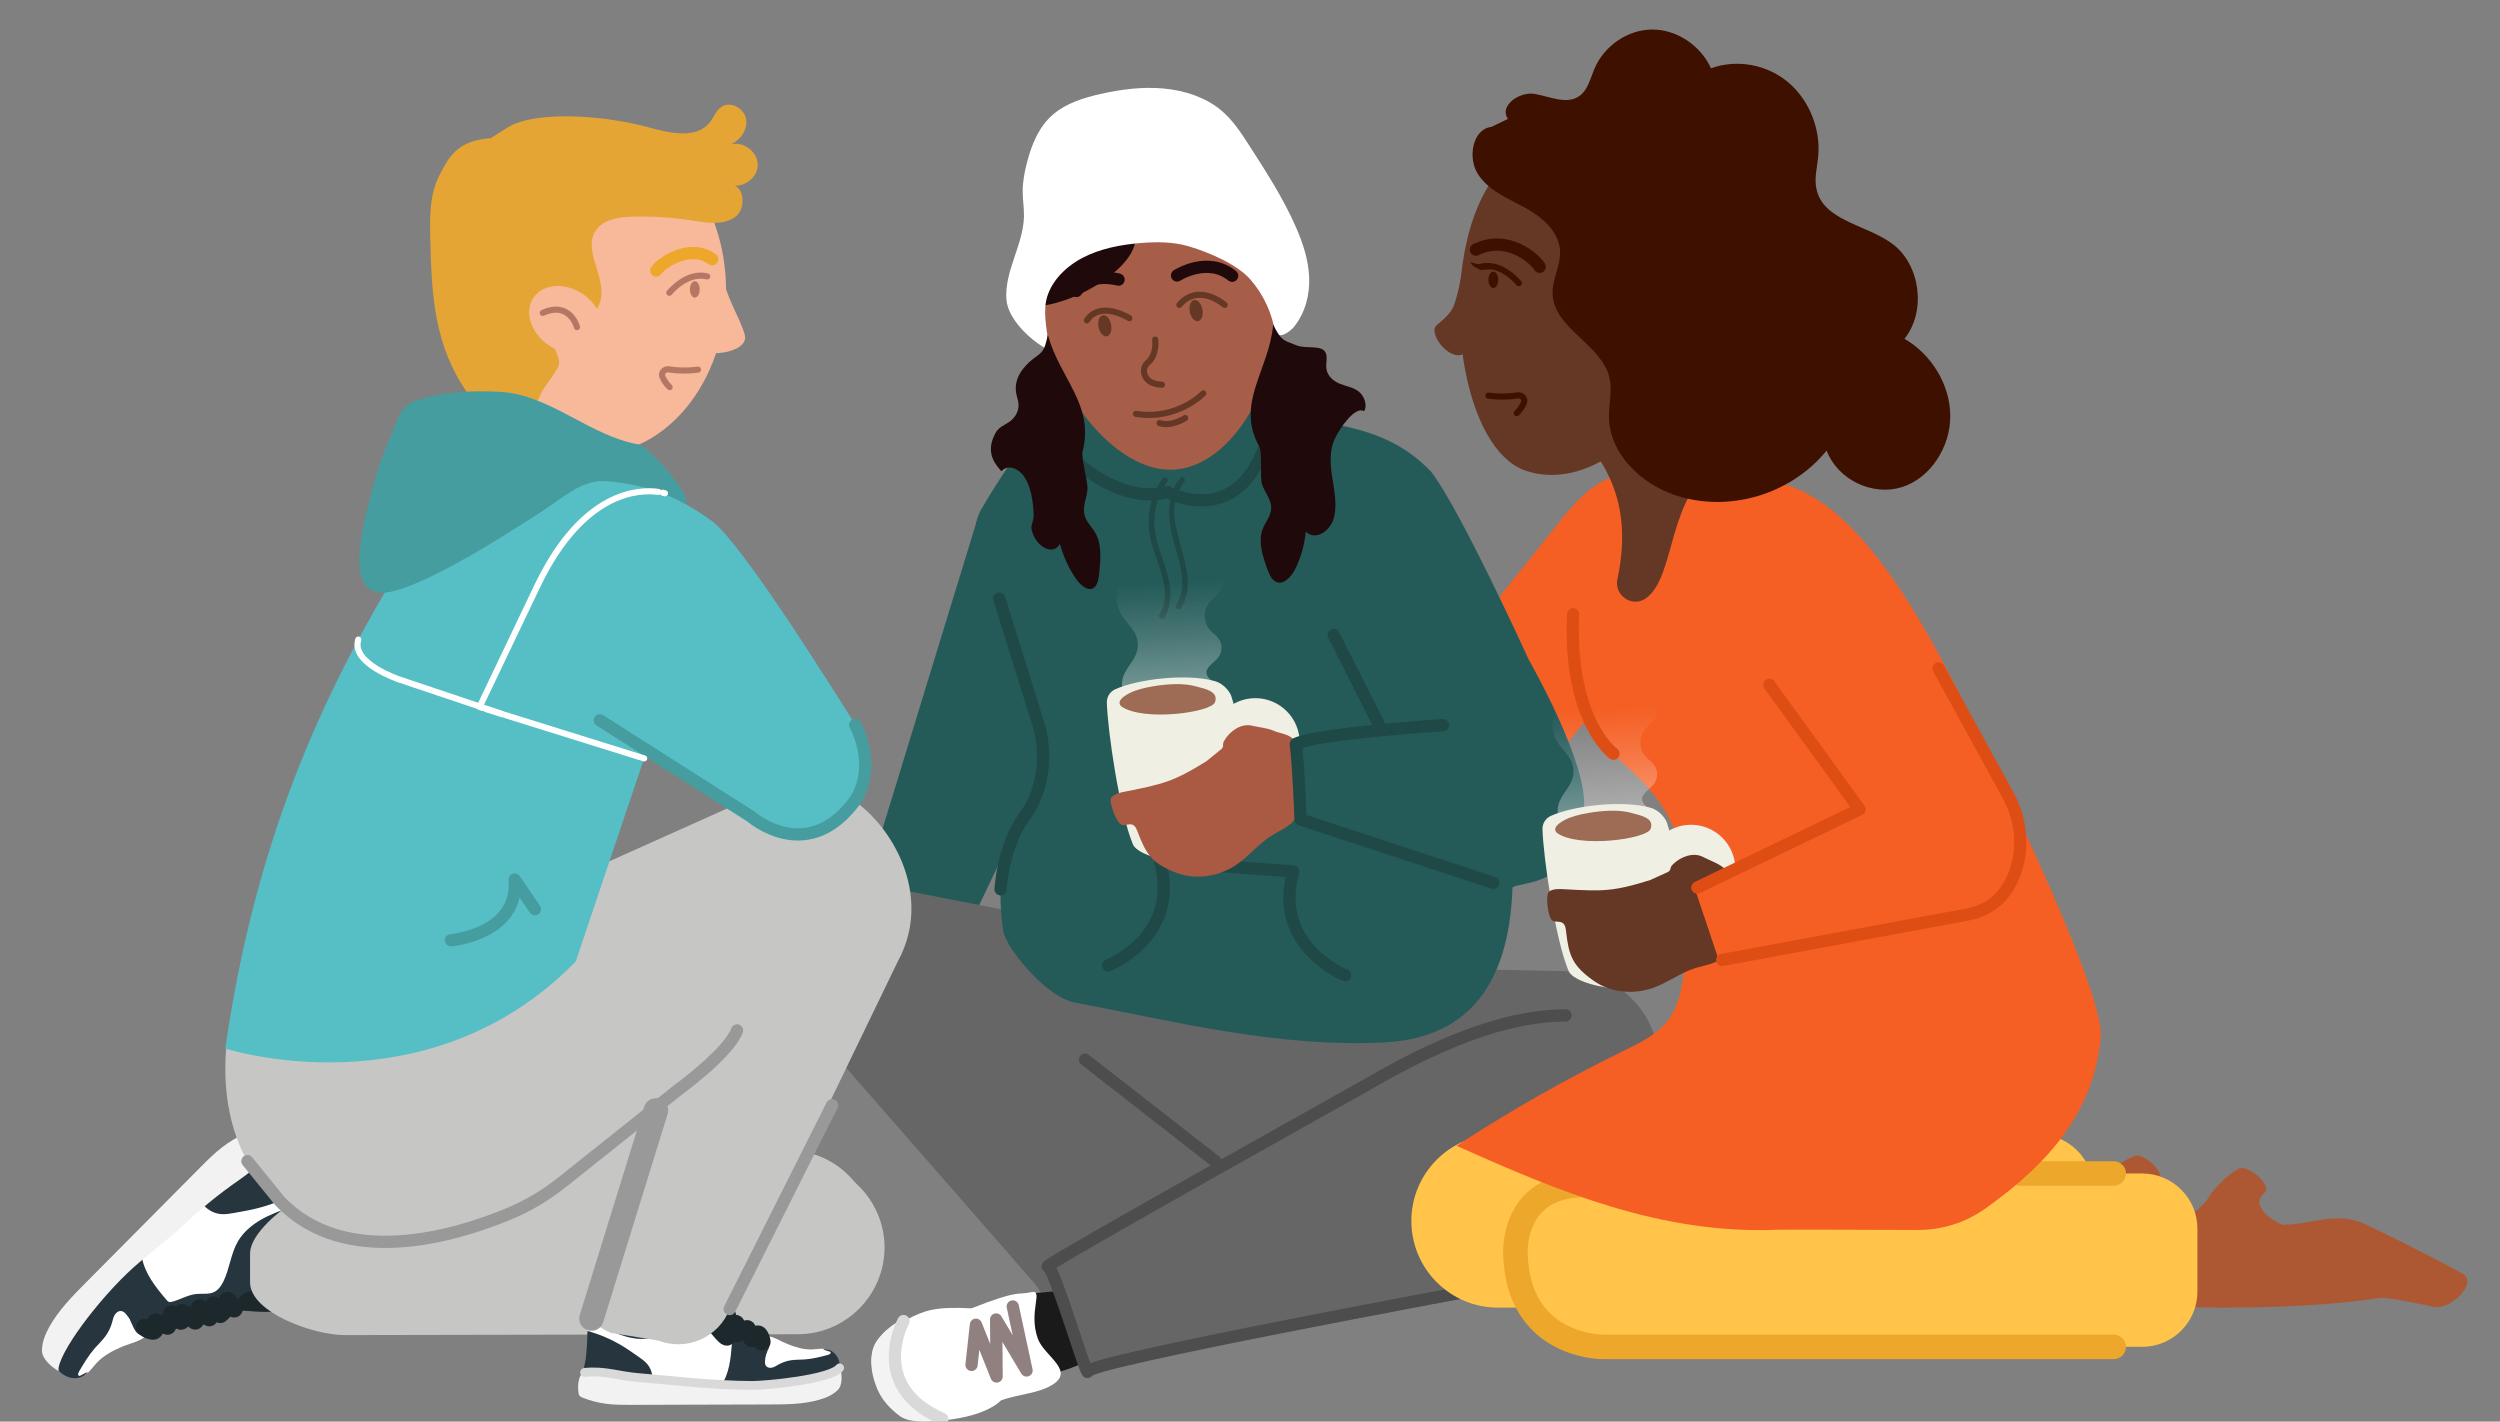 <svg width="204" height="116" viewBox="0 0 204 116" fill="none" xmlns="http://www.w3.org/2000/svg">
<rect x="0" y="0" width="204" height="116" fill="#808080" stroke="none"/>
<g clip-path="url(#clip0_630_14857)">
<path d="M127.833 41.859L100.189 76.37L109.392 83.754L137.035 49.243L127.833 41.859Z" fill="#F55F24"/>
<path d="M79.82 42.135L70.501 72.566L79.149 75.426L90.415 51.864" fill="#245B59"/>
<path d="M105.311 78.816L73.318 72.562C69.901 72.668 66.886 74.864 65.847 78.005C65.033 80.46 65.558 83.11 67.238 85.058L84.388 104.69C85.937 106.488 87.021 111.777 89.481 111.657L118.88 106.03C120.399 105.955 122.24 105.084 123.496 104.24C126.301 102.355 132.219 101.473 133.948 96.278C135.002 93.106 135.31 89.623 135.313 86.646C135.313 82.589 131.976 79.33 127.745 79.248L105.731 78.812C105.592 78.812 105.45 78.812 105.311 78.812V78.816Z" fill="#666666"/>
<path d="M82.588 105.681L85.179 112.321C85.179 112.321 88.483 111.409 88.371 111.101C88.258 110.793 86.316 105.347 86.316 105.347L82.588 105.685V105.681Z" fill="#1A1A1A"/>
<path d="M74.038 107.651C73.029 108.102 71.987 108.665 71.469 109.547C70.951 110.425 71.075 111.42 71.311 112.309C71.559 113.24 71.938 114.164 72.677 114.824C73.775 115.808 75.538 116.078 77.214 115.879C78.538 115.722 80.578 115.335 81.711 114.254C83.185 113.758 84.651 113.695 85.746 113.075C87.862 111.882 85.229 110.707 84.692 109.246C83.879 107.024 85.206 105.2 84.152 105.44C82.967 105.711 83.29 105.177 79.277 106.758C76.269 106.608 75.478 106.923 74.038 107.651Z" fill="white"/>
<path d="M82.641 106.607L83.766 111.829L81.284 107.67L81.321 112.321L79.637 108.098L79.277 111.375" stroke="#918080" stroke-linecap="round" stroke-linejoin="round"/>
<path d="M71.574 113.312C71.956 114.239 72.635 114.956 73.415 115.545C74.349 116.247 76.404 115.921 76.888 115.94C72.144 114.036 72.635 109.13 73.726 107.58C73.726 107.58 72.53 108.222 71.979 108.894C70.831 110.215 70.947 111.788 71.574 113.312Z" fill="#F3F3F3"/>
<path d="M73.727 107.798C73.727 107.798 70.805 113.136 76.888 115.778" stroke="#D9D9D9" stroke-linecap="round" stroke-linejoin="round"/>
<path d="M127.746 82.855C123.782 82.877 118.734 84.3 111.484 88.541C111.484 88.541 84.981 103.342 85.499 103.342C86.016 103.342 88.765 112.719 88.765 111.915C88.765 111.112 119.945 105.343 119.945 105.343" stroke="#4D4D4D" stroke-linecap="round" stroke-linejoin="round"/>
<path d="M99.165 94.754L88.54 86.47" stroke="#4D4D4D" stroke-linecap="round" stroke-linejoin="round"/>
<path d="M124.746 53.828C124.746 53.828 119.147 41.539 116.777 38.487C111.882 33.401 106.054 35.27 99.837 32.26C92.385 28.652 100.452 25.608 92.778 28.254C87.817 29.966 82.735 36.91 80.039 41.617C77.871 45.397 84.535 55.495 85 58.779C86.414 68.708 80.444 66.02 81.858 75.949C82.049 77.304 85.327 81.354 87.678 81.801C96.09 83.407 104.427 85.502 112.947 85.062C119.098 84.743 123.118 81.166 123.422 72.424C124.168 71.835 128.541 72.612 129.239 66.031C129.677 62.413 124.746 53.828 124.746 53.828Z" fill="#245B59"/>
<path d="M109.767 79.578C109.767 79.578 103.819 77.251 105.529 71.11L94.657 70.311C96.367 76.448 90.419 78.779 90.419 78.779" stroke="#1F4946" stroke-linecap="round" stroke-linejoin="round"/>
<path d="M86.901 36.854C86.901 36.854 91.06 41.295 95.279 40.15C95.279 40.15 101.107 43.363 103.425 35.762" stroke="#1F4946" stroke-linecap="round" stroke-linejoin="round"/>
<path d="M96.304 39.005C95.216 40.36 95.269 42.117 95.651 43.727C96.082 45.544 97.054 47.605 95.978 49.38C95.82 49.639 96.225 49.876 96.383 49.616C98.355 46.362 94.144 42.443 96.638 39.335C96.825 39.102 96.495 38.768 96.308 39.005H96.304Z" fill="#1F4946"/>
<path d="M94.852 39.053C93.769 40.593 93.472 42.496 93.96 44.305C94.447 46.114 95.722 48.284 94.609 50.157C94.455 50.416 94.86 50.652 95.014 50.393C96.007 48.723 95.295 46.824 94.717 45.15C94.383 44.185 94.125 43.213 94.204 42.184C94.282 41.156 94.657 40.146 95.261 39.29C95.434 39.042 95.029 38.809 94.856 39.053H94.852Z" fill="#1F4946"/>
<path opacity="0.48" d="M91.713 55.07C91.976 54.432 92.523 53.906 92.745 53.253C92.902 52.784 92.88 52.266 92.681 51.812C92.407 51.189 91.83 50.723 91.485 50.13C90.84 49.015 91.132 47.574 91.95 46.549C92.621 45.708 93.66 44.984 93.716 43.944C94.065 43.779 94.485 43.839 94.868 43.907C95.591 44.031 96.315 44.154 97.039 44.278C97.789 44.406 98.588 44.556 99.124 45.051C99.634 45.521 99.814 46.215 99.829 46.88C99.84 47.375 99.769 47.889 99.48 48.306C99.24 48.651 98.873 48.91 98.625 49.248C98.149 49.898 98.205 50.832 98.749 51.425C98.959 51.654 99.233 51.834 99.42 52.078C99.777 52.544 99.762 53.223 99.383 53.681C99.026 54.109 98.352 54.454 98.457 54.984C98.513 55.265 98.783 55.457 98.996 55.663C99.503 56.147 99.758 56.909 99.431 57.514C99.023 58.272 97.965 58.46 97.058 58.557C96.443 58.621 95.828 58.689 95.216 58.752C95.021 58.775 94.823 58.794 94.631 58.756C94.17 58.67 93.69 58.362 93.255 58.201C92.82 58.039 92.497 57.852 92.201 57.525C91.601 56.861 91.368 55.896 91.706 55.074L91.713 55.07Z" fill="url(#paint0_linear_630_14857)"/>
<path d="M90.989 56.252C90.566 56.447 90.303 56.875 90.318 57.341C90.382 59.604 91.346 66.263 92.444 68.895C93.007 70.242 99.112 71.297 100.177 68.959C101.186 66.751 100.815 63.594 100.901 61.166C100.954 59.694 100.954 58.185 100.474 56.8C100.365 56.485 99.889 55.791 99.135 55.58C96.787 54.927 92.782 55.426 90.989 56.252Z" fill="#EFEFE3"/>
<path d="M91.506 57.645C90.936 57.135 92.106 56.545 92.624 56.365C93.235 56.151 93.884 56.024 94.533 55.934C95.568 55.795 96.644 55.757 97.556 55.998C98.467 56.238 99.434 56.444 99.146 57.296C98.857 58.148 93.261 58.892 91.503 57.642L91.506 57.645Z" fill="#9E6B54"/>
<path d="M102.435 64.214C104.434 64.214 106.054 62.593 106.054 60.592C106.054 58.592 104.434 56.97 102.435 56.97C100.437 56.97 98.816 58.592 98.816 60.592C98.816 62.593 100.437 64.214 102.435 64.214Z" fill="#EFEFE3"/>
<path d="M98.43 62.127C95.737 63.798 94.897 63.978 91.855 64.586C91.435 64.669 90.982 64.759 90.697 65.063C90.412 65.367 91.135 67.221 91.555 67.315C91.825 67.375 92.118 67.203 92.38 67.285C92.624 67.364 92.737 67.623 92.823 67.856C93.543 69.766 94.034 70.472 96.014 71.226C97.593 71.831 99.476 71.519 100.864 70.581C101.925 69.864 102.72 68.82 103.815 68.148C104.52 67.717 105.386 67.398 105.761 66.684C105.986 66.257 105.994 65.757 105.994 65.277C105.994 64.211 105.994 63.145 105.994 62.082C105.994 61.407 105.953 60.641 105.409 60.206C104.985 59.864 104.378 59.838 103.875 59.609C103.433 59.41 102.645 59.335 102.172 59.218C101.284 58.997 100.361 59.654 99.911 60.416C99.678 60.806 99.937 60.799 99.694 61.099" fill="#AA5943"/>
<path d="M121.854 72.04L106.122 66.868C106.122 66.868 105.987 62.746 105.739 60.701C107.487 59.841 117.751 59.173 117.751 59.173" stroke="#1F4946" stroke-linecap="round" stroke-linejoin="round"/>
<path d="M112.545 59.177L108.825 51.805" stroke="#1F4946" stroke-linecap="round" stroke-linejoin="round"/>
<path d="M168.159 98.38C168.83 97.892 171.02 96.822 171.53 96.165C172.04 95.508 173.42 94.596 174.208 94.326C174.992 94.056 176.878 95.891 176.113 96.327C174.763 97.096 176.477 98.56 177.827 99.074C178.108 99.183 176.822 98.778 177.122 98.811C179.822 99.138 181.739 98.263 184.105 99.607C184.559 99.866 188.489 102.134 191.489 104.082C192.719 104.877 190.199 106.679 188.849 106.236C188.257 106.041 185.181 105.076 184.559 105.091C179.447 105.208 172.592 104.536 167.54 103.77" fill="#AD5832"/>
<path d="M177.114 100.599C177.726 99.975 179.781 98.515 180.212 97.731C180.643 96.942 181.911 95.764 182.661 95.366C183.411 94.968 185.492 96.751 184.784 97.329C183.527 98.35 185.399 99.743 186.797 100.141C187.09 100.223 185.766 99.938 186.066 99.942C188.785 99.957 190.589 98.752 193.094 99.934C193.574 100.159 197.741 102.16 200.944 103.928C202.256 104.653 199.961 106.954 198.566 106.634C197.955 106.496 194.789 105.824 194.174 105.918C189.111 106.695 182.222 106.822 177.114 106.619" fill="#AD5832"/>
<path d="M119.42 28.877C118.52 29.403 117.065 27.962 117.05 26.918C117.042 26.445 117.766 26.306 118.441 25.315C118.779 24.82 119.154 23.172 119.278 22.136" fill="#653825"/>
<path d="M122.233 92.559H166.317C168.8 92.559 170.817 94.578 170.817 97.063V102.198C170.817 104.683 168.8 106.702 166.317 106.702H122.233C118.332 106.702 115.167 103.534 115.167 99.63C115.167 95.727 118.332 92.559 122.233 92.559Z" fill="#FFC449"/>
<path d="M130.724 95.757H174.808C177.291 95.757 179.309 97.776 179.309 100.261V105.396C179.309 107.881 177.291 109.901 174.808 109.901H130.724C126.823 109.901 123.658 106.733 123.658 102.829C123.658 98.925 126.823 95.757 130.724 95.757Z" fill="#FFC449"/>
<path d="M129.264 96.702C123.361 96.702 123.658 102.261 123.658 102.261C123.827 109.926 130.723 109.904 130.723 109.904H172.479" stroke="#EDA72B" stroke-width="2" stroke-linecap="round" stroke-linejoin="round"/>
<path d="M164.854 95.757H172.479" stroke="#EDA72B" stroke-width="2" stroke-linecap="round" stroke-linejoin="round"/>
<path d="M135.992 83.395C135.085 84.495 133.697 85.156 132.373 85.805C127.689 88.099 123.17 90.67 118.854 93.5C127.097 97.179 135.467 100.745 145.06 100.347C145.525 100.328 152.527 100.351 156.48 100.366C158.449 100.373 160.377 99.773 161.982 98.632C167.393 94.799 170.859 90.561 171.417 84.705C171.695 81.815 166.692 71.023 163.861 64.909C157.92 52.078 151.736 39.511 143.594 39.173C131.601 35.761 128.901 40.573 126.902 43.062L127.547 44.312C126.977 46.733 128.447 51.178 128.683 54.642C129.418 65.359 139.653 60.46 137.376 79.477C137.211 80.862 136.904 82.288 135.992 83.392V83.395Z" fill="#F55F24"/>
<path d="M129.137 35.476C130.386 37.375 133.438 40.457 131.979 47.278C131.702 48.573 133.165 49.59 134.26 48.85C136.851 47.101 135.88 40.371 140.53 37.533C141.235 37.101 134.818 38.318 135.167 37.567C135.842 36.118 134.203 35.153 133.427 32.747" fill="#653825"/>
<path d="M137.973 28.318C135.359 35.623 129.291 40.127 124.42 38.382C119.548 36.636 117.662 24.97 120.276 17.665C122.889 10.36 129.014 10.18 133.885 11.925C138.757 13.671 140.587 21.009 137.973 28.314V28.318Z" fill="#653825"/>
<path d="M24.602 97.746C24.726 98.008 24.879 98.376 24.879 98.376C24.879 98.376 24.249 98.594 24.148 98.62C22.678 98.966 21.523 100.069 20.447 101.128C19.921 101.642 19.378 102.19 19.19 102.899C19.07 103.342 19.104 103.815 18.973 104.254C18.804 104.825 18.376 105.29 17.885 105.621C17.394 105.951 16.828 106.161 16.272 106.368C15.515 106.649 14.69 106.935 13.914 106.713C13.152 106.495 12.597 105.831 12.248 105.122C11.9 104.412 11.705 103.635 11.371 102.914C11.315 102.79 11.251 102.659 11.262 102.524C11.277 102.359 11.397 102.227 11.51 102.107C12.455 101.124 13.471 100.212 14.551 99.378C14.836 99.161 15.125 98.943 15.361 98.673C15.496 98.515 15.612 98.342 15.759 98.196C16.085 97.873 16.565 97.712 17.019 97.776C17.484 97.839 17.892 98.117 18.343 98.241C18.864 98.387 19.423 98.327 19.948 98.196C20.506 98.057 21.02 97.746 21.59 97.663C24.324 97.273 24.103 96.71 24.602 97.757V97.746Z" fill="white"/>
<path d="M7.886 111.21C7.541 111.586 7.26 112.048 6.799 112.262C6.604 112.352 6.341 112.378 6.199 112.22C6.015 112.018 6.146 111.698 6.289 111.466C7.29 109.799 8.415 108.204 9.649 106.702C9.694 106.646 9.746 106.586 9.818 106.575C9.874 106.567 9.934 106.59 9.983 106.62C10.376 106.86 10.466 107.378 10.669 107.795C10.965 108.395 11.453 108.587 11.989 108.891C11.697 109.401 10.459 109.671 9.938 109.9C9.191 110.227 8.449 110.606 7.89 111.214L7.886 111.21Z" fill="white"/>
<path d="M24.324 97.262C23.293 97.847 22.183 98.294 21.032 98.587C20.405 98.748 19.764 98.861 19.127 98.973C18.767 99.037 18.399 99.101 18.031 99.071C17.42 99.018 16.835 98.677 16.486 98.17C18.095 97.232 19.592 96.102 20.934 94.814C21.11 94.645 21.504 94.206 21.785 94.296C22.033 94.375 22.363 95.032 22.528 95.238C23.091 95.944 23.691 96.62 24.321 97.265L24.324 97.262Z" fill="#27363E"/>
<path d="M22.224 107.04C22.333 107.036 22.449 107.028 22.528 106.957C22.659 106.844 22.641 106.638 22.618 106.465C22.566 106.09 22.558 105.703 22.592 105.324C22.629 104.908 22.708 104.442 22.464 104.1C22.307 103.883 22.052 103.766 21.823 103.635C21.422 103.406 21.062 103.106 20.765 102.753C20.484 103.087 20.383 103.534 20.192 103.928C19.873 104.577 18.497 105.763 18.834 106.585C18.992 106.976 19.993 106.95 20.379 106.987C20.994 107.047 21.609 107.062 22.224 107.04Z" fill="#1D282D"/>
<path d="M6.135 112.46C5.678 112.471 5.228 112.265 4.894 111.95C4.838 111.897 4.785 111.837 4.767 111.762C4.744 111.668 4.624 111.398 4.662 111.308C4.913 110.726 5.018 110.238 5.273 109.652C5.419 109.315 5.873 109.056 6.064 108.744C6.327 108.32 6.432 107.723 6.769 107.359C7.977 106.053 9.676 104.213 9.646 104.307C9.619 104.401 9.754 104.724 9.781 104.818C9.949 105.411 10.114 106.004 10.283 106.597C10.403 107.025 10.534 107.472 10.85 107.787C10.441 107.644 10.309 107.021 9.882 106.98C9.664 106.961 9.462 107.115 9.353 107.306C9.244 107.498 9.203 107.715 9.143 107.926C9.031 108.331 8.839 108.718 8.588 109.056C8.333 109.401 8.018 109.694 7.733 110.017C7.223 110.602 6.825 111.274 6.435 111.942C6.368 112.059 6.338 112.257 6.469 112.272C6.51 112.276 6.548 112.257 6.585 112.239C6.773 112.141 6.975 112.013 7.167 111.965C6.934 112.272 6.518 112.46 6.135 112.46Z" fill="#27363E"/>
<path d="M10.842 108.222C10.966 108.496 11.124 108.796 11.405 108.902C11.57 108.962 11.75 108.943 11.919 108.909C12.631 108.755 13.235 108.297 13.921 108.061C14.536 107.851 15.196 107.824 15.845 107.745C16.925 107.614 17.987 107.329 18.98 106.908C19.04 106.882 19.104 106.856 19.149 106.803C19.213 106.728 19.224 106.623 19.239 106.525C19.326 106.026 19.693 105.595 20.169 105.429C20.409 105.347 20.687 105.321 20.867 105.148C21.129 104.893 21.069 104.457 21.006 104.089C20.934 103.658 20.893 103.218 20.878 102.783C20.871 102.535 20.874 102.276 20.987 102.062C21.103 101.841 21.317 101.694 21.523 101.559C22.532 100.891 23.829 100.152 24.898 99.585C24.996 99.532 25.101 99.476 25.153 99.379C25.232 99.236 25.18 99.052 25.123 98.894C25.048 98.677 24.857 98.286 24.857 98.286C24.857 98.286 23.961 98.399 23.702 98.493C22.881 98.793 22.052 99.093 21.294 99.529C20.537 99.964 19.851 100.546 19.412 101.3C18.83 102.306 18.737 103.534 18.227 104.574C18.054 104.923 17.818 105.264 17.465 105.433C17.026 105.643 16.502 105.538 16.01 105.591C15.316 105.666 14.705 106.052 14.034 106.225C13.944 106.248 13.846 106.266 13.76 106.225C13.696 106.199 13.648 106.143 13.602 106.09C12.714 105.047 11.81 103.924 11.577 102.584C11.607 102.757 10.449 103.68 10.287 103.842C9.965 104.168 9.62 104.386 9.687 104.874C9.834 105.989 10.385 107.194 10.842 108.218V108.222Z" fill="#27363E"/>
<path d="M14.806 100.118C13.775 101.094 12.121 102.325 10.913 103.406C8.044 105.985 4.646 110.531 4.77 111.875C4.189 111.537 3.428 110.884 3.424 110.212C3.424 109.54 3.683 108.89 4.009 108.301C4.774 106.916 5.903 105.775 7.017 104.652C8.745 102.911 10.478 101.169 12.207 99.424C13.572 98.046 14.941 96.672 16.306 95.295C16.891 94.705 17.476 94.116 18.132 93.613C18.759 93.132 19.445 92.731 20.173 92.419C20.263 92.382 20.36 92.344 20.458 92.348C20.574 92.355 20.679 92.423 20.773 92.494C21.275 92.873 22.085 93.737 21.703 94.341C21.32 94.945 20.135 95.854 19.524 96.278C17.847 97.438 16.291 98.714 14.81 100.114L14.806 100.118Z" fill="#F3F2F2"/>
<path d="M11.81 108.328C11.986 108.47 12.196 108.564 12.417 108.602C12.458 108.609 12.507 108.613 12.545 108.602C12.627 108.572 12.657 108.474 12.672 108.388C12.702 108.223 12.717 108.054 12.71 107.885C13.028 107.99 13.351 108.095 13.67 108.2C13.865 107.915 13.985 107.573 14.011 107.228C14.21 107.457 14.454 107.648 14.727 107.78C14.746 107.791 14.772 107.798 14.791 107.787C14.813 107.776 14.817 107.75 14.817 107.723C14.832 107.524 14.851 107.322 14.866 107.123C15.245 107.299 15.601 107.517 15.927 107.78C16.201 107.521 16.254 107.115 16.291 106.74C16.554 106.999 16.816 107.258 17.079 107.513C17.315 107.235 17.45 106.875 17.457 106.511C17.724 106.665 17.919 106.943 17.971 107.247C18.316 106.984 18.534 106.567 18.556 106.132C18.789 106.305 18.976 106.533 19.104 106.792" stroke="#1D282D" stroke-width="1.43" stroke-linecap="round" stroke-linejoin="round"/>
<path d="M28.847 96.034L65.112 94.728C68.998 94.728 72.178 97.911 72.178 101.799C72.178 105.688 68.998 108.871 65.112 108.871L28.105 108.943C25.618 108.943 20.405 107.118 20.405 104.63V102.302C20.405 99.814 26.361 96.03 28.847 96.03V96.034Z" fill="#C6C6C5"/>
<path d="M48.053 108.144C48.135 107.911 48.267 107.596 48.267 107.596C48.267 107.596 48.78 107.844 48.855 107.893C49.95 108.572 51.316 108.606 52.602 108.617C53.228 108.625 53.888 108.621 54.428 108.309C54.766 108.114 55.032 107.81 55.377 107.622C55.823 107.378 56.36 107.356 56.858 107.457C57.357 107.558 57.822 107.769 58.284 107.983C58.91 108.272 59.581 108.595 59.915 109.199C60.245 109.788 60.178 110.528 59.96 111.17C59.742 111.811 59.39 112.397 59.157 113.031C59.116 113.14 59.075 113.257 58.985 113.332C58.876 113.422 58.722 113.429 58.584 113.433C57.421 113.456 56.255 113.392 55.1 113.242C54.796 113.204 54.488 113.155 54.184 113.181C54.008 113.197 53.832 113.23 53.656 113.23C53.266 113.23 52.88 113.035 52.639 112.724C52.396 112.404 52.317 111.992 52.122 111.642C51.897 111.241 51.522 110.937 51.124 110.7C50.704 110.449 50.206 110.325 49.812 110.028C47.925 108.61 47.719 109.086 48.049 108.152L48.053 108.144Z" fill="white"/>
<path d="M66.271 110.115C66.706 110.096 67.156 109.987 67.561 110.137C67.734 110.201 67.906 110.344 67.899 110.528C67.887 110.761 67.617 110.873 67.389 110.929C65.776 111.331 64.137 111.613 62.483 111.778C62.423 111.785 62.356 111.789 62.303 111.751C62.262 111.721 62.243 111.673 62.232 111.624C62.138 111.241 62.397 110.873 62.525 110.498C62.708 109.957 62.528 109.544 62.389 109.038C62.873 108.906 63.785 109.492 64.238 109.668C64.887 109.923 65.562 110.141 66.267 110.115H66.271Z" fill="white"/>
<path d="M47.928 108.602C48.907 108.872 49.849 109.273 50.719 109.791C51.195 110.073 51.649 110.392 52.102 110.711C52.361 110.891 52.62 111.075 52.823 111.315C53.16 111.717 53.306 112.276 53.213 112.794C51.675 112.389 50.089 112.164 48.498 112.134C48.288 112.13 47.79 112.156 47.673 111.931C47.572 111.736 47.767 111.139 47.794 110.914C47.88 110.148 47.925 109.379 47.932 108.605L47.928 108.602Z" fill="#27363E"/>
<path d="M55.099 103.966C55.032 103.902 54.957 103.838 54.863 103.831C54.713 103.819 54.604 103.955 54.514 104.075C54.319 104.334 54.09 104.57 53.843 104.777C53.569 105.006 53.239 105.238 53.183 105.595C53.145 105.82 53.232 106.045 53.292 106.267C53.397 106.646 53.431 107.044 53.397 107.438C53.768 107.408 54.098 107.198 54.451 107.078C55.036 106.879 56.581 106.995 56.873 106.293C57.012 105.963 56.393 105.37 56.183 105.115C55.849 104.709 55.486 104.322 55.099 103.966Z" fill="#1D282D"/>
<path d="M68.087 110.418C68.372 110.689 68.518 111.083 68.529 111.477C68.529 111.541 68.529 111.612 68.492 111.668C68.451 111.74 68.357 111.976 68.282 112.006C67.775 112.205 67.419 112.438 66.913 112.637C66.62 112.753 66.189 112.637 65.885 112.708C65.473 112.806 65.049 113.102 64.625 113.117C63.106 113.177 60.972 113.26 61.044 113.222C61.115 113.181 61.231 112.907 61.269 112.832C61.528 112.374 61.782 111.912 62.041 111.454C62.225 111.124 62.416 110.775 62.416 110.396C62.578 110.726 62.278 111.184 62.514 111.469C62.634 111.612 62.848 111.642 63.028 111.593C63.208 111.544 63.365 111.436 63.53 111.345C63.845 111.169 64.19 111.053 64.546 110.996C64.906 110.944 65.278 110.955 65.642 110.933C66.302 110.888 66.947 110.722 67.588 110.553C67.697 110.523 67.835 110.422 67.768 110.332C67.746 110.306 67.712 110.291 67.678 110.283C67.505 110.231 67.307 110.186 67.164 110.099C67.49 110.054 67.854 110.193 68.087 110.426V110.418Z" fill="#27363E"/>
<path d="M62.686 110.133C62.78 109.893 62.866 109.615 62.757 109.382C62.694 109.247 62.574 109.15 62.45 109.067C61.925 108.729 61.287 108.643 60.728 108.369C60.23 108.125 59.813 107.742 59.375 107.397C58.643 106.822 57.83 106.353 56.974 106.008C56.922 105.985 56.866 105.966 56.809 105.97C56.727 105.974 56.656 106.034 56.588 106.083C56.236 106.334 55.752 106.372 55.366 106.184C55.171 106.09 54.991 105.936 54.773 105.933C54.458 105.929 54.237 106.229 54.049 106.488C53.832 106.792 53.592 107.081 53.337 107.355C53.194 107.509 53.033 107.663 52.834 107.727C52.632 107.791 52.414 107.749 52.208 107.708C51.195 107.502 49.965 107.164 48.975 106.86C48.885 106.834 48.788 106.804 48.694 106.83C48.559 106.867 48.484 107.01 48.42 107.141C48.334 107.318 48.214 107.671 48.214 107.671C48.214 107.671 48.821 108.144 49.035 108.245C49.714 108.56 50.393 108.879 51.113 109.074C51.833 109.27 52.598 109.333 53.318 109.142C54.274 108.887 55.073 108.2 56.011 107.881C56.326 107.772 56.675 107.708 56.989 107.821C57.383 107.96 57.638 108.339 57.965 108.602C58.43 108.977 59.03 109.112 59.54 109.412C59.607 109.454 59.678 109.502 59.705 109.574C59.727 109.63 59.724 109.69 59.716 109.75C59.622 110.918 59.491 112.145 58.823 113.091C58.91 112.967 60.17 113.113 60.361 113.11C60.751 113.11 61.092 113.181 61.347 112.851C61.932 112.089 62.326 111.026 62.667 110.133H62.686Z" fill="#27363E"/>
<path d="M55.403 112.633C56.614 112.667 58.355 112.926 59.739 113.001C63.028 113.181 67.82 112.486 68.559 111.601C68.709 112.156 68.773 113.012 68.368 113.417C67.963 113.823 67.415 114.059 66.864 114.217C65.566 114.592 64.198 114.6 62.847 114.604C60.751 114.611 58.655 114.615 56.558 114.622C54.901 114.626 53.247 114.634 51.589 114.637C50.88 114.637 50.172 114.641 49.47 114.551C48.803 114.465 48.143 114.292 47.516 114.04C47.438 114.01 47.359 113.973 47.303 113.909C47.235 113.834 47.216 113.729 47.201 113.631C47.13 113.098 47.16 112.089 47.753 111.953C48.349 111.818 49.613 111.987 50.239 112.1C51.953 112.411 53.663 112.584 55.403 112.633Z" fill="#F3F2F2"/>
<path d="M62.165 109.484C62.146 109.292 62.075 109.108 61.963 108.951C61.94 108.921 61.918 108.89 61.884 108.875C61.816 108.845 61.741 108.887 61.678 108.928C61.558 109.011 61.449 109.104 61.351 109.206C61.22 108.951 61.093 108.692 60.961 108.436C60.669 108.493 60.391 108.624 60.166 108.815C60.185 108.556 60.151 108.294 60.065 108.05C60.057 108.031 60.05 108.012 60.031 108.008C60.013 108.001 59.994 108.016 59.979 108.031C59.847 108.144 59.716 108.252 59.585 108.365C59.461 108.031 59.379 107.682 59.341 107.329C59.022 107.321 58.741 107.535 58.494 107.738C58.494 107.423 58.49 107.107 58.486 106.796C58.415 107.175 60.954 111.526 57.65 107.171C57.582 106.916 57.635 106.631 57.785 106.417C57.417 106.368 57.035 106.488 56.761 106.736C56.724 106.492 56.75 106.237 56.828 106.004" stroke="#1D282D" stroke-width="1.43" stroke-linecap="round" stroke-linejoin="round"/>
<path d="M68.514 111.619C67.745 112.576 62.495 113.053 61.389 113.053C58.051 113.049 54.331 112.584 52.156 112.419C50.43 112.287 49.354 111.814 47.7 111.991" stroke="#D9D9D9" stroke-width="0.72" stroke-miterlimit="10" stroke-linecap="round"/>
<path d="M31.427 84.487L66.399 94.183C70.104 95.354 72.178 99.348 71.004 103.057C69.834 106.766 65.844 108.841 62.138 107.666L28.337 96.968C25.967 96.218 24.654 93.688 25.404 91.315L25.779 87.419C26.529 85.047 29.057 83.733 31.427 84.484V84.487Z" fill="#C6C6C5"/>
<path d="M47.291 102.944L59.168 68.624C60.57 64.998 64.684 63.178 68.307 64.582C71.93 65.986 76.543 72.494 73.243 78.489L59.543 106.814C58.646 109.134 56.04 110.286 53.722 109.389L49.863 108.766C47.546 107.869 46.394 105.26 47.291 102.941V102.944Z" fill="#C6C6C5"/>
<path d="M48.783 88.609C48.783 96.688 41.178 101.109 32.237 101.109C23.297 101.109 18.384 95.276 18.384 87.198C18.384 79.12 23.657 73.981 32.597 73.981C35.2 73.981 37.664 74.537 39.843 75.524C45.146 77.927 48.787 82.885 48.787 88.609H48.783Z" fill="#C6C6C5"/>
<path d="M62.506 64.549L38.909 75.13C38.909 75.13 42.281 98.324 42.588 98.324C42.588 98.324 52.271 91.478 52.335 91.504C57.439 93.587 64.505 71.305 64.505 71.305L62.506 64.545V64.549Z" fill="#C6C6C5"/>
<path d="M69.792 59.143C67.985 56.238 60.529 44.32 58.114 42.537C55.174 40.363 51.836 39.181 48.386 37.755C45.333 36.493 41.598 37.06 38.721 38.839C36.722 40.074 35.271 42.143 33.947 44.207C25.625 57.172 20.668 69.777 18.38 85.561C18.38 85.561 34.855 90.877 46.983 78.452L52.785 61.211L62.262 67.401C66.316 70.34 73.224 64.672 69.789 59.147L69.792 59.143Z" fill="#56BEC5"/>
<path d="M48.465 37.075C54.419 37.075 59.247 31.089 59.247 23.705C59.247 16.32 54.419 10.334 48.465 10.334C42.51 10.334 37.683 16.32 37.683 23.705C37.683 31.089 42.51 37.075 48.465 37.075Z" fill="#F7B999"/>
<path d="M41.159 10.571C43.297 8.972 49.129 9.358 52.901 10.383C54.627 10.852 56.817 11.389 57.923 9.982C58.249 9.565 58.429 9.013 58.868 8.717C59.599 8.221 60.717 8.825 60.878 9.696C61.04 10.567 60.421 11.445 59.611 11.798C60.642 11.483 61.846 12.391 61.831 13.469C61.816 14.546 60.586 15.421 59.562 15.075C60.755 15.038 60.946 17.035 59.971 17.722C58.996 18.409 57.676 18.18 56.498 17.996C54.885 17.744 53.254 17.639 51.623 17.677C50.422 17.707 49.016 17.947 48.487 19.028C47.595 20.86 49.991 23.255 48.69 25.24C47.7 24.463 47.152 23.491 45.919 23.731C44.685 23.971 43.661 25.379 44.201 26.517C44.445 27.027 44.943 27.402 45.082 27.95C45.206 28.435 45.78 29.351 45.592 29.816C45.27 30.623 44.381 31.494 44.058 32.301C43.743 33.085 43.184 33.453 42.465 33.896C41.009 34.786 39.164 33.517 38.182 32.121C35.429 28.209 35.219 24.185 35.11 19.399C35.073 17.692 35.05 15.901 35.823 14.373C36.595 12.849 37.282 11.472 40.031 11.277L41.159 10.575V10.571Z" fill="#E5A534"/>
<path d="M57.698 28.794L58.178 28.817C59.285 28.869 61.066 28.378 60.77 27.308C60.402 25.979 59.176 24.061 59.03 22.676" fill="#F7B999"/>
<path d="M30.752 38.599C29.65 42.495 28.217 47.597 30.655 48.314C33.089 49.031 42.104 43.092 44.261 41.7C45.888 40.649 47.475 39.151 49.376 39.26C53.149 39.477 55.894 41.107 55.894 41.107C56.742 40.705 52.913 36.4 52.114 36.264C48.157 35.592 44.872 32.203 40.867 31.978C38.617 31.85 36.239 31.94 33.888 32.706C33.284 32.905 32.8 33.363 32.552 33.948C32.009 35.243 31.037 37.597 30.752 38.599Z" fill="#469D9F"/>
<path d="M96.464 27.023C96.581 27.049 96.674 27.267 96.674 27.387C96.674 27.575 96.509 27.683 96.371 27.777C96.153 27.924 95.921 28.047 95.714 28.213C95.5 28.389 95.305 28.592 95.125 28.802C94.78 29.204 94.488 29.647 94.124 30.033C93.76 30.42 93.299 30.686 92.778 30.81C92.568 30.859 92.316 31.069 92.38 31.306C92.444 31.542 92.766 31.587 92.973 31.538C93.712 31.366 94.36 30.979 94.889 30.435C95.347 29.966 95.688 29.395 96.145 28.926C96.577 28.479 97.241 28.291 97.556 27.729C97.916 27.087 97.443 26.411 96.794 26.257C96.562 26.204 96.247 26.347 96.153 26.569C96.052 26.813 96.251 26.97 96.464 27.019V27.023Z" fill="#DDA68E"/>
<path d="M97.166 26.654C97.443 26.711 97.649 26.929 97.706 27.21C97.758 27.477 97.619 27.706 97.424 27.871C97.207 28.055 96.944 28.182 96.716 28.359C96.476 28.543 96.262 28.757 96.063 28.986C95.279 29.901 94.709 31.088 93.453 31.422C93.348 31.448 92.962 31.564 93.007 31.73C93.052 31.895 93.46 31.797 93.547 31.771C94.319 31.564 95.043 31.189 95.613 30.622C96.123 30.112 96.494 29.481 96.959 28.933C97.184 28.67 97.428 28.438 97.721 28.246C97.991 28.07 98.279 27.901 98.486 27.649C98.906 27.124 98.632 26.384 97.968 26.253C97.739 26.208 97.481 26.264 97.274 26.373C97.192 26.414 96.929 26.613 97.162 26.658L97.166 26.654Z" fill="#DDA68E"/>
<path d="M104.34 22.717C105.097 30.052 101.028 37.788 96.014 38.306C91.004 38.824 85.378 31.572 84.621 24.233C83.863 16.899 88.424 13.734 93.434 13.213C98.444 12.694 103.582 15.378 104.34 22.713V22.717Z" fill="#A65E48"/>
<path d="M92.489 18.761C93.734 21.264 87.655 25.172 83.912 25.014C83.912 25.014 88.135 15.972 92.489 18.761Z" fill="#20090A"/>
<path opacity="0.48" d="M127.262 65.4C127.525 64.762 128.072 64.237 128.294 63.583C128.451 63.114 128.429 62.596 128.23 62.142C127.956 61.519 127.379 61.053 127.034 60.46C126.388 59.345 126.681 57.904 127.499 56.879C128.17 56.038 129.209 55.314 129.265 54.274C129.614 54.109 130.034 54.169 130.416 54.237C131.14 54.361 131.864 54.484 132.588 54.608C133.338 54.736 134.137 54.886 134.673 55.382C135.183 55.851 135.363 56.545 135.378 57.21C135.389 57.705 135.318 58.219 135.029 58.636C134.789 58.981 134.422 59.24 134.174 59.578C133.698 60.228 133.754 61.162 134.298 61.755C134.508 61.984 134.782 62.164 134.969 62.408C135.325 62.874 135.31 63.553 134.932 64.011C134.575 64.439 133.9 64.784 134.005 65.314C134.062 65.595 134.332 65.787 134.545 65.993C135.052 66.477 135.307 67.239 134.98 67.844C134.572 68.602 133.514 68.79 132.606 68.887C131.991 68.951 131.376 69.019 130.765 69.082C130.57 69.105 130.371 69.124 130.18 69.086C129.719 69 129.239 68.692 128.804 68.531C128.369 68.369 128.046 68.182 127.75 67.855C127.15 67.191 126.917 66.226 127.255 65.404L127.262 65.4Z" fill="url(#paint1_linear_630_14857)"/>
<path d="M126.538 66.582C126.114 66.778 125.852 67.205 125.867 67.671C125.931 69.934 126.894 76.593 127.993 79.225C128.556 80.572 134.661 81.627 135.726 79.288C136.735 77.081 136.364 73.924 136.45 71.496C136.503 70.025 136.503 68.516 136.023 67.13C135.914 66.815 135.438 66.121 134.684 65.91C132.336 65.257 128.331 65.757 126.538 66.582Z" fill="#EFEFE3"/>
<path d="M127.055 67.975C126.485 67.465 127.655 66.876 128.173 66.695C128.784 66.481 129.433 66.354 130.082 66.264C131.117 66.125 132.193 66.087 133.104 66.328C134.016 66.568 134.983 66.774 134.695 67.626C134.406 68.478 128.81 69.222 127.051 67.972L127.055 67.975Z" fill="#9E6B54"/>
<path d="M137.984 74.544C139.983 74.544 141.603 72.923 141.603 70.922C141.603 68.922 139.983 67.3 137.984 67.3C135.986 67.3 134.365 68.922 134.365 70.922C134.365 72.923 135.986 74.544 137.984 74.544Z" fill="#EFEFE3"/>
<path d="M85.517 28.543C84.025 27.739 82.262 26.032 82.127 24.47C81.932 22.177 83.5 19.984 83.556 17.676C83.571 16.989 83.451 16.306 83.451 15.619C83.451 14.789 83.612 13.963 83.83 13.153C84.209 11.741 84.786 10.3 85.979 9.298C87.021 8.423 88.42 7.98 89.8 7.668C91.484 7.289 93.232 7.064 94.946 7.222C96.659 7.379 98.351 7.935 99.603 8.967C100.571 9.763 101.242 10.795 101.899 11.812C103.301 13.986 104.708 16.167 105.735 18.505C106.309 19.815 106.766 21.186 106.826 22.601C106.89 24.016 106.53 25.487 105.6 26.658C105.371 26.947 104.711 27.465 104.351 27.338C104.216 27.289 104.044 27.221 104.025 27.094C103.845 25.675 103.14 24.076 102.045 22.822C100.95 21.568 98.726 20.622 97.031 20.108C95.789 19.733 94.436 19.722 93.115 19.827C91.45 19.962 89.766 20.285 88.315 21.05C86.864 21.816 85.671 23.074 85.367 24.538C85.127 25.694 85.465 27.285 85.622 28.25" fill="white"/>
<path d="M85.502 27.301C85.221 28.765 85.03 28.72 84.276 29.309C83.522 29.902 82.701 30.867 82.922 32.09C82.975 32.387 83.087 32.665 83.11 32.965C83.155 33.596 82.795 34.102 82.405 34.391C82.015 34.68 81.523 34.827 81.261 35.285C80.275 37.004 81.358 38.025 81.711 38.453C82.243 37.86 83.132 38.205 83.616 38.963C84.104 39.722 84.269 40.758 84.336 41.741C84.419 42.92 83.89 42.676 84.347 43.708C84.805 44.744 85.99 45.292 86.485 44.384C86.778 45.416 87.216 46.377 87.771 47.191C88.195 47.815 88.896 48.377 89.35 47.882C89.598 47.615 89.662 47.131 89.707 46.688C89.815 45.63 89.898 44.429 89.41 43.539C89.11 42.987 88.611 42.597 88.48 41.94C88.341 41.242 88.694 40.592 88.743 39.887C88.784 39.331 88.21 37.364 88.341 36.846C89.316 33.006 86.493 30.942 85.495 27.297" fill="#20090A"/>
<path d="M103.89 26.471C104.539 27.837 104.745 27.751 105.739 28.16C106.733 28.569 108.237 27.946 108.255 29.188C108.259 29.488 108.192 29.789 108.233 30.085C108.319 30.712 108.848 31.125 109.354 31.324C109.86 31.523 110.412 31.598 110.862 31.943C111.312 32.289 111.616 33.062 111.304 33.557C110.562 33.096 109.275 35.018 108.889 35.866C108.503 36.714 108.54 37.765 108.679 38.738C108.848 39.909 109.14 41.129 108.848 42.243C108.552 43.358 107.322 44.158 106.553 43.377C106.448 44.451 106.159 45.487 105.705 46.406C105.356 47.112 104.681 47.814 104.051 47.435C103.706 47.228 103.53 46.77 103.38 46.35C103.02 45.34 102.66 44.188 103.02 43.205C103.241 42.6 103.725 42.108 103.729 41.437C103.729 40.723 103.185 40.168 102.971 39.488C102.802 38.955 103.02 36.906 102.754 36.429C100.785 32.893 103.56 30.25 103.894 26.467" fill="#20090A"/>
<path d="M121.704 10.353C120.163 10.526 119.732 12.876 120.609 14.219C121.483 15.567 123.043 16.186 124.427 16.937C125.807 17.688 127.228 18.878 127.3 20.499C127.352 21.674 126.662 22.77 126.688 23.945C126.752 26.839 130.761 28.078 131.35 30.912C131.564 31.94 131.275 32.999 131.29 34.05C131.343 37.038 133.9 39.444 136.627 40.382C140.984 41.88 146.107 40.39 149.051 36.768C149.963 39.17 152.813 40.487 155.164 39.759C157.519 39.031 159.158 36.494 159.143 33.922C159.125 31.347 157.572 28.892 155.404 27.646C157.197 25.42 156.713 21.603 154.422 19.899C152.28 18.303 148.714 18.033 148.208 15.345C148.046 14.501 148.283 13.641 148.365 12.785C148.583 10.499 147.607 8.112 145.871 6.678C144.135 5.244 141.69 4.813 139.619 5.575C138.761 3.69 136.807 2.403 134.819 2.41C132.831 2.418 130.911 3.72 130.105 5.612C129.771 6.397 129.576 7.32 128.905 7.815C127.881 8.574 126.49 7.883 125.241 7.665C123.992 7.448 122.304 8.626 123.043 9.704" fill="#3D1000"/>
<path d="M134.642 71.819C131.616 72.765 130.761 72.731 127.663 72.562C127.236 72.54 126.774 72.51 126.422 72.735C126.069 72.96 126.309 74.935 126.692 75.13C126.939 75.258 127.266 75.16 127.498 75.306C127.716 75.442 127.757 75.723 127.787 75.967C128.012 77.994 128.312 78.801 130.037 80.028C131.417 81.008 133.315 81.173 134.894 80.61C136.101 80.179 137.129 79.368 138.359 78.989C139.15 78.745 140.065 78.655 140.609 78.058C140.935 77.698 141.063 77.217 141.183 76.752C141.449 75.719 141.715 74.687 141.978 73.659C142.147 73.005 142.297 72.251 141.88 71.695C141.554 71.26 140.973 71.084 140.545 70.738C140.167 70.434 139.424 70.168 138.993 69.939C138.186 69.503 137.129 69.909 136.506 70.535C136.184 70.858 136.439 70.911 136.127 71.144" fill="#653825"/>
<path d="M146.759 69.468L138.236 72.329L140.428 78.87L148.951 76.009L146.759 69.468Z" fill="#F55F24"/>
<path d="M97.769 26.201C98.054 26.146 98.21 25.717 98.118 25.242C98.025 24.768 97.72 24.429 97.435 24.485C97.151 24.54 96.995 24.969 97.087 25.443C97.179 25.918 97.485 26.257 97.769 26.201Z" fill="#653825"/>
<path d="M90.32 27.444C90.605 27.388 90.761 26.959 90.668 26.485C90.576 26.011 90.271 25.671 89.986 25.727C89.701 25.782 89.546 26.212 89.638 26.686C89.73 27.16 90.035 27.499 90.32 27.444Z" fill="#653825"/>
<path d="M96.048 22.477C96.048 22.477 98.534 20.87 100.544 22.503" stroke="#20090A" stroke-linecap="round" stroke-linejoin="round"/>
<path d="M91.274 22.815C91.274 22.815 88.866 22.143 87.839 23.742" stroke="#20090A" stroke-linecap="round" stroke-linejoin="round"/>
<path d="M98.186 32.102C98.186 32.102 96.089 34.312 92.695 33.772" stroke="#653825" stroke-width="0.5" stroke-miterlimit="10" stroke-linecap="round"/>
<path d="M96.708 34.113C96.708 34.113 95.602 34.853 94.619 34.522" stroke="#653825" stroke-width="0.5" stroke-miterlimit="10" stroke-linecap="round"/>
<path d="M94.263 27.71C94.263 27.71 94.447 28.93 93.648 29.606C93.412 29.805 93.303 30.124 93.363 30.428C93.449 30.859 93.775 31.358 94.818 31.392" stroke="#653825" stroke-width="0.5" stroke-miterlimit="10" stroke-linecap="round"/>
<path d="M99.93 24.88C99.93 24.88 97.83 23.021 96.232 24.88" stroke="#653825" stroke-width="0.5" stroke-miterlimit="10" stroke-linecap="round"/>
<path d="M92.156 25.964C92.156 25.964 89.793 24.466 88.69 26.144" stroke="#653825" stroke-width="0.5" stroke-miterlimit="10" stroke-linecap="round"/>
<path d="M54.619 23.889C54.619 23.889 56.022 22.132 57.709 22.556" stroke="#B47764" stroke-width="0.5" stroke-miterlimit="10" stroke-linecap="round"/>
<path d="M58.114 21.152C56.34 19.831 53.929 21.456 53.558 22.076" stroke="#EDA72B" stroke-miterlimit="10" stroke-linecap="round"/>
<path d="M56.952 30.161C56.157 30.27 55.347 30.262 54.555 30.139C54.195 30.082 53.91 30.446 54.064 30.777C54.207 31.081 54.402 31.359 54.642 31.591" stroke="#B47764" stroke-width="0.5" stroke-miterlimit="10" stroke-linecap="round"/>
<path d="M56.696 24.283C56.918 24.283 57.097 23.983 57.097 23.614C57.097 23.245 56.918 22.946 56.696 22.946C56.475 22.946 56.295 23.245 56.295 23.614C56.295 23.983 56.475 24.283 56.696 24.283Z" fill="#B47764"/>
<path d="M48.787 27.877C49.569 26.732 49.027 25 47.577 24.008C46.126 23.016 44.317 23.141 43.535 24.286C42.754 25.431 43.296 27.163 44.746 28.155C46.196 29.147 48.006 29.022 48.787 27.877Z" fill="#F7B999"/>
<path d="M44.291 25.529C46.297 24.613 47.002 26.355 47.081 26.692" stroke="#B47764" stroke-width="0.5" stroke-linecap="round" stroke-linejoin="round"/>
<path d="M36.798 76.722C36.798 76.722 42.363 76.26 41.996 71.767L43.646 74.188" stroke="#469D9F" stroke-linecap="round" stroke-linejoin="round"/>
<path d="M123.932 23.104C123.932 23.104 122.529 21.347 120.842 21.771" stroke="#3D1000" stroke-width="0.5" stroke-miterlimit="10" stroke-linecap="round"/>
<path d="M120.437 20.371C123.039 19.087 125.267 21.151 125.638 21.771" stroke="#3D1000" stroke-miterlimit="10" stroke-linecap="round"/>
<path d="M121.453 32.285C122.248 32.394 123.058 32.386 123.85 32.263C124.21 32.206 124.495 32.57 124.341 32.901C124.198 33.205 124.003 33.483 123.763 33.715" stroke="#3D1000" stroke-width="0.5" stroke-miterlimit="10" stroke-linecap="round"/>
<path d="M122.256 22.833C122.256 23.201 122.076 23.501 121.854 23.501C121.633 23.501 121.453 23.201 121.453 22.833C121.453 22.465 121.633 22.165 121.854 22.165C122.076 22.165 122.256 22.465 122.256 22.833Z" fill="#3D1000"/>
<path d="M121.873 21.911C121.873 21.911 120.474 22.323 119.972 21.393C119.972 21.393 120.827 21.689 121.536 21.561C122.304 21.648 121.877 21.911 121.877 21.911H121.873Z" fill="#3D1000"/>
<path d="M138.501 72.423L151.736 66.042L144.378 55.881" stroke="#DE4D14" stroke-linecap="round" stroke-linejoin="round"/>
<path d="M140.53 78.332L160.56 74.623C162.837 74.192 163.951 72.641 164.487 71.031C165.158 69.004 164.888 66.782 163.861 64.909L158.187 54.541" stroke="#DE4D14" stroke-linecap="round" stroke-linejoin="round"/>
<path d="M131.661 61.504C131.661 61.504 127.967 58.85 128.368 50.123" stroke="#DE4D14" stroke-linecap="round" stroke-linejoin="round"/>
<path d="M60.143 84.082C59.46 85.948 55.256 88.992 55.256 88.992L45.881 96.462C44.56 97.513 43.109 98.387 41.557 99.033C37.101 100.891 28.131 103.575 22.82 97.993L20.188 94.75" stroke="#999999" stroke-linecap="round" stroke-linejoin="round"/>
<path d="M48.948 58.779L61.268 66.624C61.268 66.624 65.697 70.517 69.56 65.611C69.56 65.611 71.757 63.19 69.788 59.143" stroke="#469D9F" stroke-linecap="round" stroke-linejoin="round"/>
<path d="M54.26 40.251C54.26 40.251 54.196 40.229 54.079 40.202" stroke="white" stroke-width="0.5" stroke-linecap="round" stroke-linejoin="round"/>
<path d="M53.712 40.138C52.163 39.924 47.629 40.052 43.924 47.65L39.296 57.345" stroke="white" stroke-width="0.5" stroke-linecap="round" stroke-linejoin="round"/>
<path d="M39.213 57.522L39.131 57.69L39.311 57.747" stroke="white" stroke-width="0.5" stroke-linecap="round" stroke-linejoin="round"/>
<path d="M39.663 57.859L52.204 61.775" stroke="white" stroke-width="0.5" stroke-linecap="round" stroke-linejoin="round"/>
<path d="M52.381 61.827L52.562 61.884" stroke="white" stroke-width="0.5" stroke-linecap="round" stroke-linejoin="round"/>
<path d="M40.886 58.238L32.598 55.453C32.598 55.453 28.607 54.132 29.237 52.188" stroke="white" stroke-width="0.5" stroke-linecap="round" stroke-linejoin="round"/>
<path d="M81.651 72.566C81.651 72.566 81.805 69.098 83.575 66.669C86.081 63.238 84.779 59.233 84.779 59.233L81.535 48.843" stroke="#1F4946" stroke-linecap="round" stroke-linejoin="round"/>
<path d="M53.52 90.614L48.266 107.592" stroke="#999999" stroke-width="2" stroke-linecap="round" stroke-linejoin="round"/>
<path d="M59.543 106.818L67.899 90.186" stroke="#999999" stroke-linecap="round" stroke-linejoin="round"/>
</g>
<defs>
<linearGradient id="paint0_linear_630_14857" x1="96.161" y1="61.267" x2="95.391" y2="46.035" gradientUnits="userSpaceOnUse">
<stop offset="0.18" stop-color="white"/>
<stop offset="0.33" stop-color="white" stop-opacity="0.76"/>
<stop offset="0.61" stop-color="white" stop-opacity="0.36"/>
<stop offset="0.81" stop-color="white" stop-opacity="0.1"/>
<stop offset="0.9" stop-color="white" stop-opacity="0"/>
</linearGradient>
<linearGradient id="paint1_linear_630_14857" x1="131.709" y1="71.592" x2="130.94" y2="56.364" gradientUnits="userSpaceOnUse">
<stop offset="0.18" stop-color="white"/>
<stop offset="0.33" stop-color="white" stop-opacity="0.76"/>
<stop offset="0.61" stop-color="white" stop-opacity="0.36"/>
<stop offset="0.81" stop-color="white" stop-opacity="0.1"/>
<stop offset="0.9" stop-color="white" stop-opacity="0"/>
</linearGradient>
<clipPath id="clip0_630_14857">
<rect width="204" height="116" fill="white"/>
</clipPath>
</defs>
</svg>
